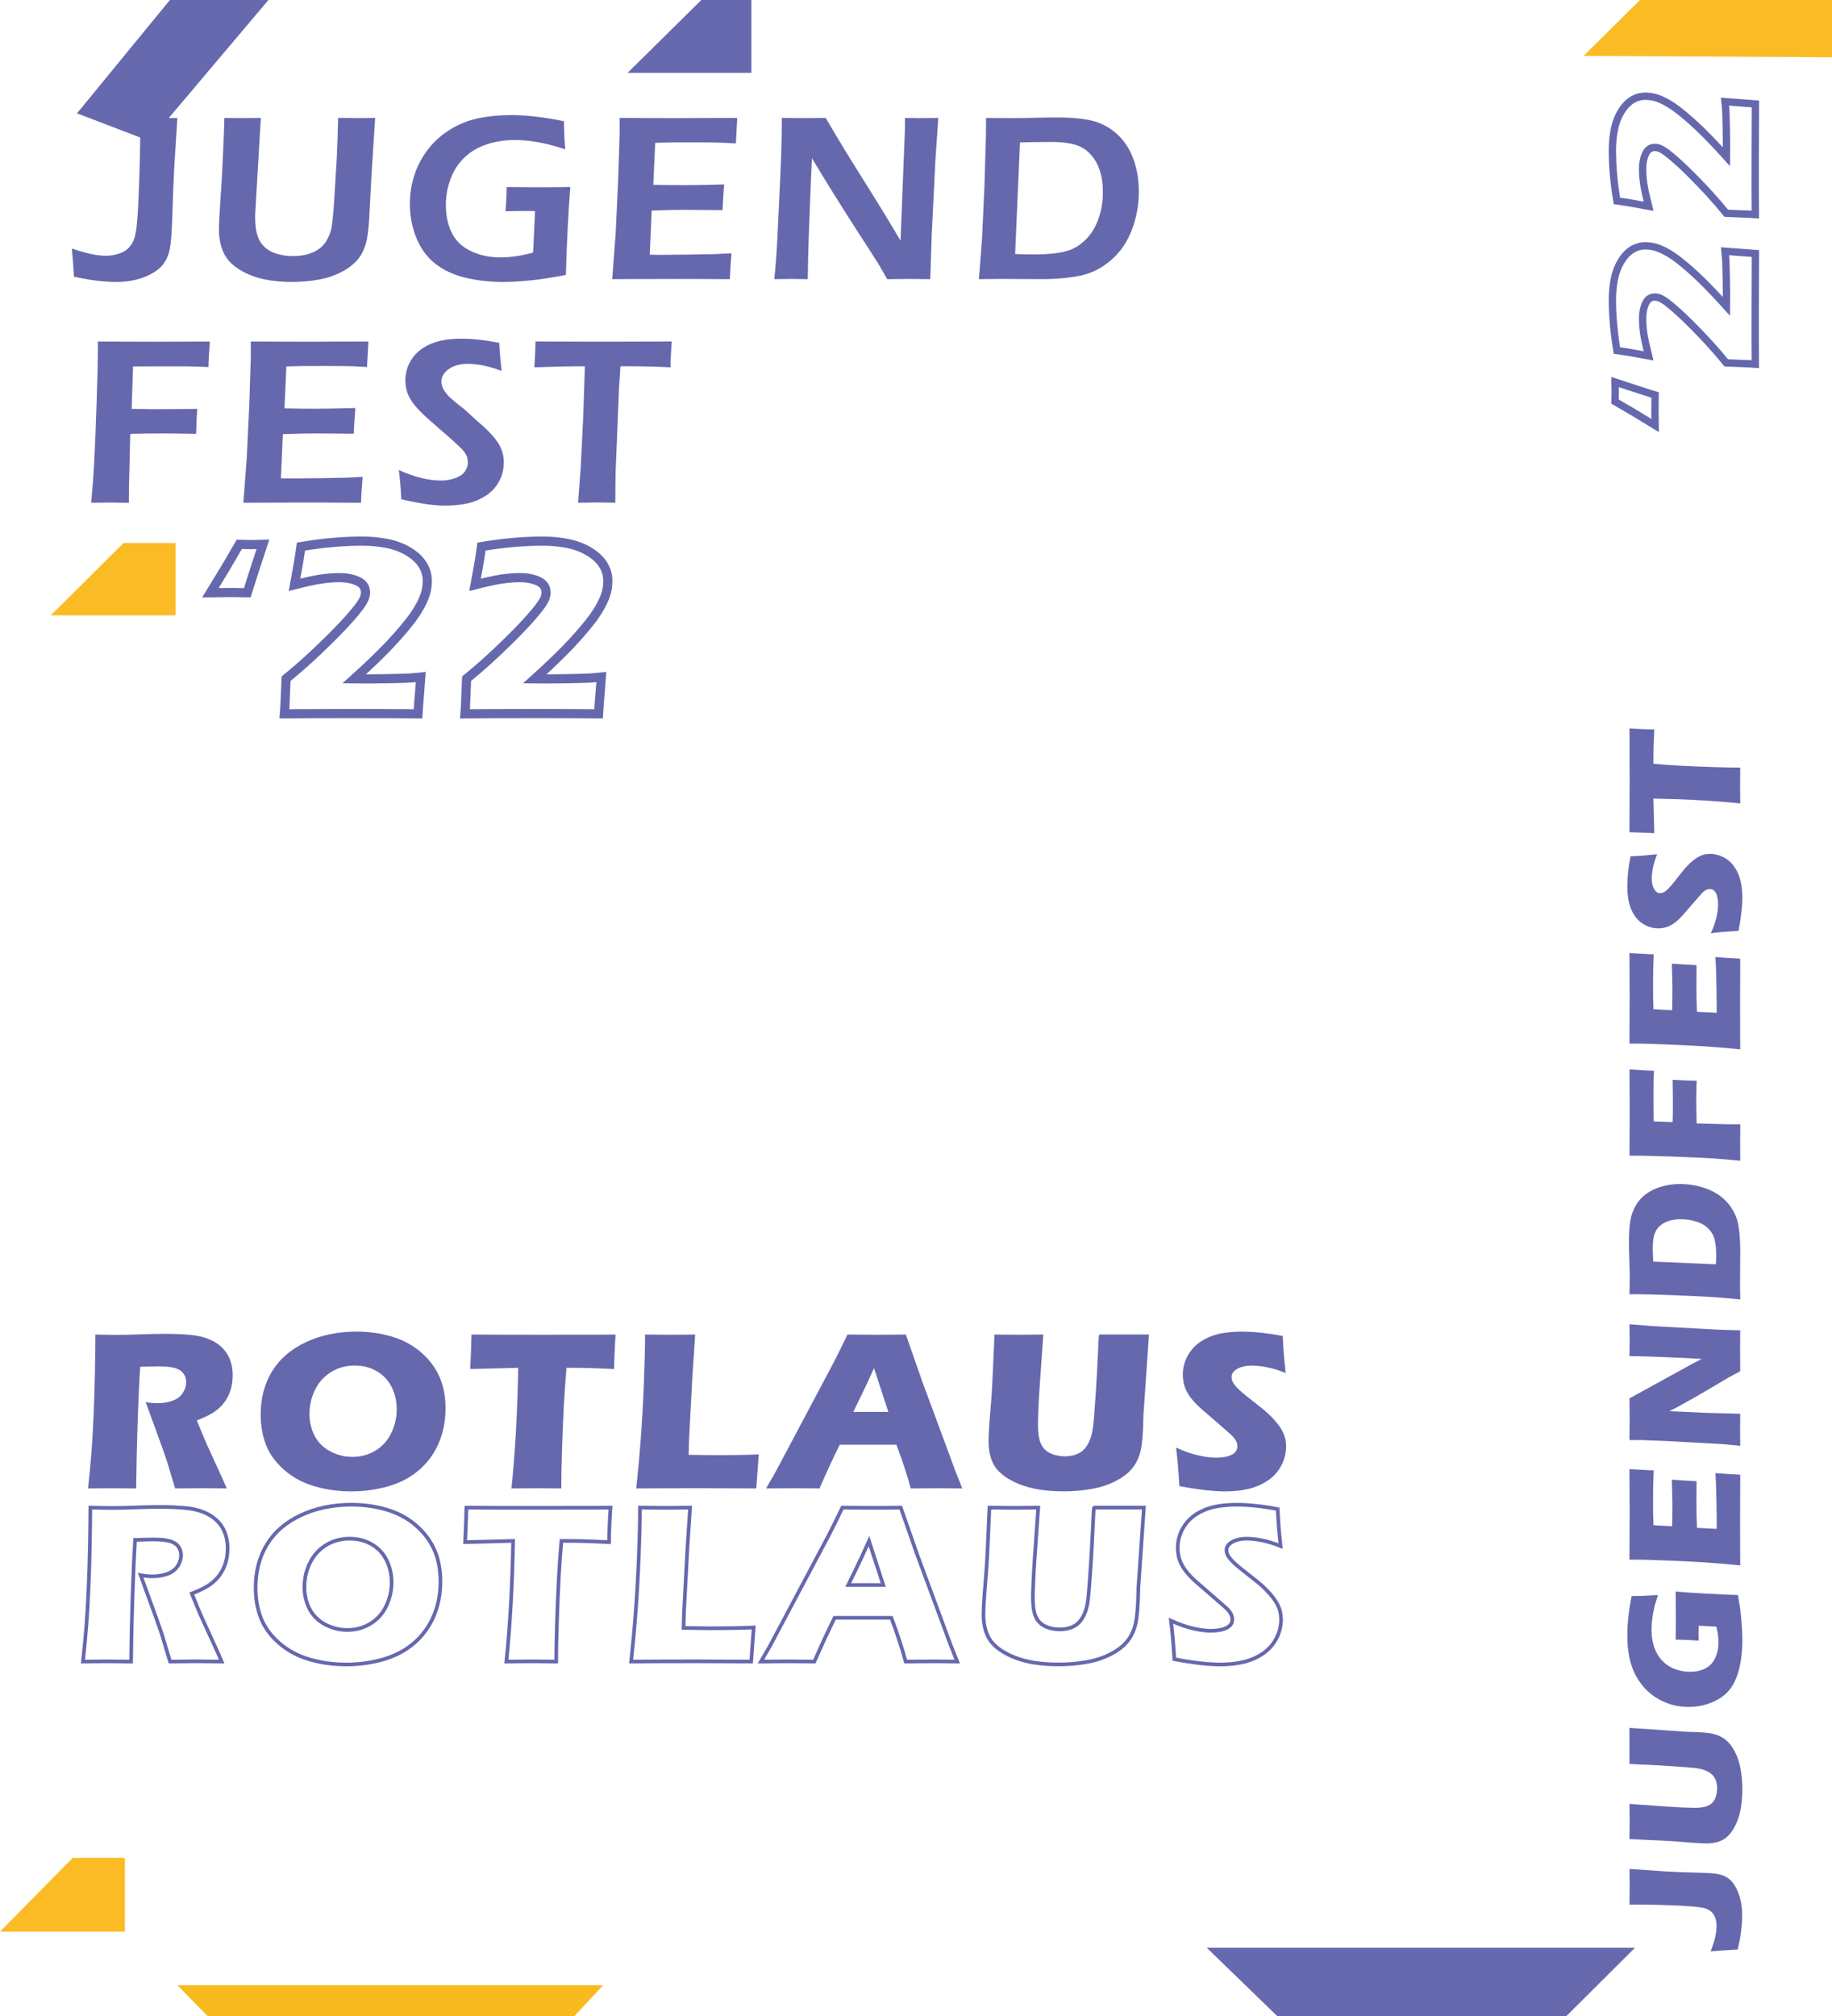 <?xml version="1.0" encoding="utf-8"?>
<!-- Generator: Adobe Illustrator 26.0.1, SVG Export Plug-In . SVG Version: 6.00 Build 0)  -->
<svg version="1.1" id="Layer_1" xmlns="http://www.w3.org/2000/svg" xmlns:xlink="http://www.w3.org/1999/xlink" x="0px" y="0px"
	 viewBox="0 0 1000 1100" style="enable-background:new 0 0 1000 1100;" xml:space="preserve">
<style type="text/css">
	.st0{fill:#6769AE;}
	.st1{fill:#FBBB24;}
	.st2{fill:#FABB24;}
	.st3{fill:#F9BA20;}
	.st4{fill:#6668AE;}
	.st5{fill:none;stroke:#6668AE;stroke-width:2;stroke-miterlimit:10;}
	.st6{fill:none;stroke:#6668AE;stroke-width:4;stroke-miterlimit:10;}
	.st7{fill:none;stroke:#6668AE;stroke-width:5;stroke-miterlimit:10;}
</style>
<polyline class="st0" points="42.03,61.84 81.52,76.94 146.53,0 92.74,0 "/>
<polygon class="st0" points="342.55,39.77 382.81,0 410.16,0 410.16,39.77 "/>
<polygon class="st1" points="864.42,30.48 895.19,0 1000,0 1000,31.26 "/>
<polygon class="st2" points="27.71,335.77 67.45,296.29 95.84,296.29 95.84,335.77 "/>
<polygon class="st1" points="0,1053.97 68.16,1053.97 68.16,1013.71 39.71,1013.71 "/>
<polygon class="st3" points="96.81,1083.19 329.26,1083.19 313.58,1100 113.26,1100 "/>
<polygon class="st0" points="658.68,1062.74 892.48,1062.74 855.06,1100 697.13,1100 "/>
<g>
	<path class="st4" d="M40.36,150.96c-0.26-4.92-0.64-10.03-1.16-15.34c4.68,1.52,8.37,2.56,11.05,3.11
		c2.69,0.55,5.27,0.82,7.77,0.82c2.02,0,3.97-0.28,5.87-0.84c1.68-0.47,3.16-1.1,4.45-1.87c0.94-0.64,1.74-1.35,2.38-2.13
		c0.94-1.12,1.72-2.41,2.32-3.87c0.6-1.55,1.07-3.66,1.42-6.33c0.47-3.53,0.87-9.37,1.21-17.54c0.25-6.41,0.49-13.59,0.7-21.54
		c0.17-6.67,0.25-13.7,0.25-21.09c5.12,0.09,8.41,0.13,9.87,0.13c1.72,0,5.16-0.04,10.33-0.13L95.08,92
		c-0.34,6.67-0.71,15.8-1.09,27.41c-0.26,7.96-0.69,13.4-1.29,16.32c-0.43,2.24-1.1,4.21-2,5.93c-0.82,1.55-1.83,2.92-3.03,4.13
		c-1.42,1.38-3.14,2.6-5.16,3.68c-2.62,1.42-5.42,2.47-8.38,3.16c-3.31,0.82-6.9,1.23-10.76,1.23
		C56.79,153.86,49.12,152.89,40.36,150.96z"/>
	<path class="st4" d="M122.49,64.33c4.98,0.09,8.34,0.13,10.1,0.13c2.19,0,5.45-0.04,9.78-0.13l-3.04,52.01
		c-0.04,0.6-0.06,1.25-0.06,1.93c0,5.8,0.83,10.16,2.48,13.08c1.65,2.92,4.08,5.05,7.29,6.38c3.2,1.33,6.87,2,10.99,2
		c2.62,0,5.11-0.3,7.48-0.9c1.93-0.52,3.7-1.22,5.29-2.13c1.29-0.77,2.43-1.68,3.42-2.71c1.16-1.25,2.13-2.69,2.9-4.32
		c0.82-1.59,1.42-3.39,1.81-5.41c0.56-3.05,1.08-8.36,1.55-15.92l1.37-22.43c0.3-6.53,0.54-13.73,0.72-21.59
		c4.85,0.09,8.45,0.13,10.81,0.13l9.4-0.13l-2,31.07l-1.29,24.69c-0.39,5.76-0.99,10.05-1.8,12.89c-0.69,2.36-1.65,4.56-2.9,6.57
		c-1.2,1.8-2.64,3.42-4.32,4.83c-2.15,1.85-4.66,3.44-7.54,4.77c-3.22,1.5-6.64,2.6-10.25,3.29c-4.98,0.94-10.12,1.42-15.41,1.42
		c-5.41,0-10.48-0.49-15.21-1.48c-4.04-0.86-7.75-2.19-11.12-4c-3.37-1.8-6.05-3.82-8.03-6.06c-1.59-1.8-2.86-4.06-3.8-6.77
		c-1.07-3.01-1.61-6.36-1.61-10.05c0-1.29,0.04-2.95,0.13-5c0.09-2.04,0.24-4.67,0.46-7.9l0.59-9.09c0.22-2.84,0.46-7,0.72-12.5
		l0.65-13.99C122.21,73.21,122.36,68.97,122.49,64.33z"/>
	<path class="st4" d="M276.56,102.04c5.93,0.09,11.6,0.13,17.02,0.13c7.09,0,13-0.04,17.72-0.13c-1.13,14.4-1.93,30.38-2.41,47.95
		c-7.13,1.42-13.57,2.42-19.33,3s-10.65,0.87-14.69,0.87c-7.56,0-14.57-0.8-21.04-2.38c-6.47-1.59-11.93-4.17-16.4-7.73
		c-4.47-3.57-7.87-8.26-10.21-14.08c-2.34-5.82-3.51-11.98-3.51-18.47c0-5.54,0.87-10.89,2.61-16.05s4.32-9.88,7.73-14.18
		c3.42-4.3,7.54-7.87,12.38-10.73c4.83-2.86,9.97-4.81,15.4-5.87c5.44-1.05,11.18-1.58,17.24-1.58c8.34,0,17.92,1.12,28.75,3.35
		c0.04,4.88,0.28,9.99,0.71,15.34c-10.14-3.39-19.31-5.09-27.52-5.09c-5.29,0-10.28,0.75-14.99,2.26c-4.71,1.5-8.77,3.83-12.18,6.99
		s-6.02,7.07-7.8,11.73c-1.78,4.66-2.67,9.49-2.67,14.47c0,5.54,1.02,10.5,3.06,14.86c2.04,4.36,5.47,7.75,10.28,10.15
		c4.81,2.41,10.33,3.61,16.56,3.61c2.28,0,4.96-0.2,8.06-0.61c3.09-0.41,6.32-1.11,9.67-2.09l1.06-22.62l-5.1-0.06
		c-2.88,0-6.54,0.06-10.98,0.19C276.36,109.49,276.56,105.09,276.56,102.04z"/>
	<path class="st4" d="M334.17,152.31l1.87-24.69l1.35-28.55l0.84-25.97v-8.77c10.61,0.09,21.68,0.13,33.2,0.13l12.38-0.06
		l18.63-0.06l-0.77,13.92l-6.12-0.32c-1.68-0.09-4-0.15-6.96-0.19c-2.96-0.04-5.99-0.06-9.09-0.06c-6.7,0-11.03,0.01-12.99,0.03
		c-1.96,0.02-4.91,0.1-8.86,0.23l-1.05,22.88c5.89,0.13,11.82,0.19,17.8,0.19c4.13,0,11.09-0.13,20.89-0.39
		c-0.34,3.91-0.64,8.59-0.9,14.05c-11.47-0.13-18.04-0.19-19.72-0.19c-5.07,0-11.38,0.13-18.95,0.39l-1.05,24.11l7.09,0.06
		c2.06,0,6.79-0.04,14.18-0.13l13.99-0.26l9.35-0.45c-0.43,4.98-0.73,9.69-0.9,14.12c-11.17-0.09-21.25-0.13-30.23-0.13l-21.21,0.06
		L334.17,152.31z"/>
	<path class="st4" d="M422.65,152.31c0.81-7.69,1.43-16.33,1.86-25.91l1.48-31.58c0.51-11.43,0.77-21.59,0.77-30.49
		c4.98,0.09,9.21,0.13,12.69,0.13c2.58,0,6.33-0.04,11.27-0.13c4.86,8.47,11.57,19.51,20.13,33.13
		c8.56,13.62,15.46,24.9,20.71,33.84l2.36-59.81c0.04-1.42,0.06-3.8,0.06-7.15c4.04,0.09,7.1,0.13,9.16,0.13
		c0.82,0,3.83-0.04,9.03-0.13l-1.61,23.65l-1.99,40.48l-0.77,23.85c-4.47-0.09-8.27-0.13-11.41-0.13c-2.49,0-6.53,0.04-12.12,0.13
		c-2.15-3.82-3.78-6.66-4.9-8.51c-1.76-2.84-5.52-8.68-11.28-17.53c-3.78-5.84-8.51-13.32-14.19-22.43
		c-4.17-6.7-7.74-12.55-10.7-17.53c-0.34,6.96-0.87,19.87-1.6,38.74c-0.3,7.69-0.53,16.78-0.7,27.26c-4.04-0.09-6.97-0.13-8.78-0.13
		C430.71,152.18,427.55,152.23,422.65,152.31z"/>
	<path class="st4" d="M534.34,152.31l1.73-22.43l1.28-28.04l0.83-27.91c0.04-1.2,0.06-4.4,0.06-9.6c4.77,0.09,9.26,0.13,13.47,0.13
		c3.14,0,7.27-0.06,12.41-0.19c5.14-0.13,9.57-0.19,13.31-0.19c5.07,0,9.77,0.3,14.08,0.9c4.32,0.6,8.09,1.73,11.31,3.38
		c3.22,1.65,6.02,3.73,8.38,6.22c2.36,2.49,4.3,5.25,5.8,8.28s2.65,6.4,3.45,10.12c0.79,3.72,1.19,7.51,1.19,11.38
		c0,7.39-1.28,14.43-3.83,21.11c-2.56,6.68-6.37,12.2-11.44,16.56c-5.07,4.36-10.69,7.17-16.85,8.41
		c-6.17,1.25-13.16,1.87-20.98,1.87l-21.91-0.13C545.27,152.18,541.17,152.23,534.34,152.31z M554.11,138.58
		c3.52,0.17,7,0.26,10.44,0.26c3.91,0,7.53-0.19,10.86-0.58c3.33-0.39,6.2-1,8.61-1.84s4.82-2.31,7.25-4.42
		c2.43-2.1,4.42-4.54,5.96-7.32s2.73-5.85,3.55-9.25c0.82-3.39,1.23-6.85,1.23-10.38c0-6.45-1.1-11.74-3.29-15.89
		c-2.19-4.15-5.08-7.13-8.67-8.96c-3.59-1.83-9.12-2.74-16.6-2.74c-4.86,0-10.42,0.09-16.69,0.26L554.11,138.58z"/>
	<path class="st4" d="M49.77,274.31c0.78-8.42,1.3-15.19,1.56-20.3c0.48-8.55,0.97-20.8,1.49-36.74
		c0.39-11.77,0.58-20.09,0.58-24.94v-5.99c12.33,0.09,23.11,0.13,32.34,0.13l18.04-0.06l10.76-0.06c-0.47,6.4-0.73,11.04-0.77,13.92
		l-9.22-0.32l-3.74-0.06h-5.03h-9.8l-13.34,0.06l-0.78,23.14l10.96,0.19c8.34,0,13.69-0.02,16.05-0.06l8.77-0.13
		c-0.3,4.98-0.49,9.54-0.58,13.66c-7.47-0.17-13.42-0.26-17.85-0.26c-5.58,0-11.62,0.09-18.1,0.26l-0.7,28.49l-0.06,5.8v3.29
		l-9.87-0.13C59.96,274.18,56.39,274.23,49.77,274.31z"/>
	<path class="st4" d="M132.84,274.31l1.87-24.69l1.35-28.55l0.84-25.97v-8.77c10.61,0.09,21.68,0.13,33.2,0.13l12.38-0.06
		l18.63-0.06l-0.77,13.92l-6.12-0.32c-1.68-0.09-4-0.15-6.96-0.19c-2.96-0.04-5.99-0.06-9.09-0.06c-6.7,0-11.03,0.01-12.99,0.03
		c-1.96,0.02-4.91,0.1-8.86,0.23l-1.05,22.88c5.89,0.13,11.82,0.19,17.8,0.19c4.13,0,11.09-0.13,20.89-0.39
		c-0.34,3.91-0.64,8.59-0.9,14.05c-11.47-0.13-18.04-0.19-19.72-0.19c-5.07,0-11.38,0.13-18.95,0.39l-1.05,24.11l7.09,0.06
		c2.06,0,6.79-0.04,14.18-0.13l13.99-0.26l9.35-0.45c-0.43,4.98-0.73,9.69-0.9,14.12c-11.17-0.09-21.25-0.13-30.23-0.13l-21.21,0.06
		L132.84,274.31z"/>
	<path class="st4" d="M219.06,272.44c-0.34-6.53-0.8-11.86-1.35-15.98c8.42,3.82,16.07,5.74,22.95,5.74c2.75,0,5.32-0.42,7.7-1.26
		s4.15-2.02,5.29-3.54c1.14-1.52,1.71-3.23,1.71-5.12c0-1.46-0.27-2.77-0.82-3.93c-0.82-1.59-2.19-3.24-4.11-4.96
		c-2.46-2.36-6.84-6.25-13.15-11.67c-3.01-2.62-5.08-4.49-6.22-5.61c-2.58-2.45-4.56-4.65-5.93-6.61c-1.38-1.95-2.36-3.9-2.96-5.83
		c-0.6-1.93-0.9-4-0.9-6.19c0-4.04,1.13-7.83,3.38-11.38s5.63-6.32,10.12-8.31c4.49-2,10.15-3,16.98-3c6.14,0,13.06,0.75,20.75,2.26
		c0.21,4.47,0.64,9.58,1.29,15.34c-6.69-2.58-12.87-3.87-18.53-3.87c-4.2,0-7.64,0.96-10.32,2.87c-2.68,1.91-4.02,4.14-4.02,6.67
		c0,0.69,0.09,1.41,0.28,2.16c0.19,0.75,0.47,1.48,0.84,2.19c0.37,0.71,1.04,1.63,2,2.77c0.96,1.14,2.36,2.47,4.21,4
		c1.85,1.53,3.42,2.76,4.73,3.71l7.95,7.22c2.02,1.68,3.82,3.31,5.4,4.9c1.59,1.59,2.95,3.12,4.08,4.58
		c1.14,1.46,2.03,2.86,2.67,4.19c0.64,1.33,1.13,2.7,1.45,4.09c0.32,1.4,0.48,2.87,0.48,4.42c0,3.61-0.84,7.02-2.51,10.22
		c-1.68,3.2-4.08,5.83-7.22,7.9c-3.14,2.06-6.57,3.49-10.31,4.29s-7.69,1.19-11.86,1.19c-2.75,0-5.95-0.24-9.6-0.71
		C229.85,274.68,225.04,273.78,219.06,272.44z"/>
	<path class="st4" d="M315.54,274.31l1.41-18.82l1.41-28.04l0.9-27.59h-4.5l-4.18,0.06l-3.99,0.06l-14.87,0.45
		c0.34-6.19,0.54-10.89,0.58-14.12c12.37,0.09,25.32,0.13,38.85,0.13l23.13-0.06l12.37-0.07c-0.43,6.12-0.64,10.82-0.64,14.12
		c-7.78-0.39-15.23-0.58-22.37-0.58h-4.96l-0.77,11.77l-1.85,45.3l-0.13,7.59c-0.04,3.13-0.06,6.39-0.06,9.78l-9.81-0.13
		C324.98,274.18,321.48,274.23,315.54,274.31z"/>
</g>
<g>
	<path class="st4" d="M48.06,812.15c0.78-7.22,1.4-13.72,1.85-19.5c0.45-5.78,0.84-12.49,1.17-20.12
		c0.33-7.63,0.58-15.68,0.74-24.15c0.16-8.47,0.25-15.21,0.25-20.21c5.13,0.12,9.27,0.18,12.43,0.18c3.28,0,7.28-0.09,12-0.28
		c4.72-0.18,9.31-0.28,13.78-0.28c5.25,0,9.92,0.21,14.03,0.62c3.08,0.29,5.87,0.88,8.4,1.78c2.52,0.9,4.64,2,6.37,3.29
		c1.72,1.29,3.16,2.74,4.31,4.34s2.04,3.48,2.68,5.63c0.64,2.15,0.95,4.46,0.95,6.92c0,2.75-0.35,5.32-1.05,7.72
		c-0.7,2.4-1.79,4.66-3.29,6.77c-1.5,2.11-3.38,3.94-5.66,5.48c-2.28,1.54-5.47,3.11-9.57,4.71l3.2,7.81
		c0.9,2.17,1.87,4.39,2.89,6.64l8.24,18.03c0.37,0.78,1.02,2.32,1.97,4.61c-6.76-0.08-11.31-0.12-13.65-0.12
		c-2.95,0-7.79,0.04-14.51,0.12c-0.66-2.13-1.85-6.09-3.57-11.87c-0.7-2.42-1.29-4.29-1.79-5.6c-0.99-2.91-2.44-6.99-4.37-12.24
		l-6.34-17.41c2.21,0.41,4.39,0.62,6.52,0.62c2.99,0,5.71-0.45,8.15-1.35c2.44-0.9,4.29-2.3,5.54-4.18
		c1.25-1.89,1.88-3.88,1.88-5.97c0-1.76-0.47-3.31-1.42-4.65c-0.94-1.33-2.43-2.33-4.46-2.98c-2.03-0.66-5.16-0.98-9.38-0.98
		c-1.44,0-2.92,0.03-4.46,0.09c-1.54,0.06-3.33,0.11-5.38,0.15c-0.53,8.41-0.99,18.66-1.4,30.76c-0.4,12.1-0.67,23.97-0.79,35.62
		c-6.86-0.08-11.31-0.12-13.37-0.12C58.55,812.03,54.26,812.07,48.06,812.15z"/>
	<path class="st4" d="M194.72,726.57c6.56,0,12.88,0.88,18.95,2.65c6.07,1.76,11.38,4.58,15.93,8.46
		c4.55,3.88,7.96,8.34,10.21,13.38c2.26,5.04,3.38,10.85,3.38,17.41c0,6.89-1.24,13.22-3.72,18.98
		c-2.48,5.76-6.06,10.65-10.74,14.67c-4.68,4.02-10.25,6.96-16.73,8.83c-6.48,1.87-13.23,2.8-20.24,2.8
		c-6.93,0-13.58-0.91-19.93-2.74c-6.36-1.82-11.88-4.78-16.58-8.86c-4.7-4.08-8.03-8.62-10-13.63c-1.97-5-2.95-10.56-2.95-16.67
		c0-8.98,2.08-16.87,6.24-23.66c4.16-6.79,10.34-12.09,18.52-15.9S184.47,726.57,194.72,726.57z M193.62,745.09
		c-4.72,0-8.98,1.16-12.8,3.48s-6.75,5.54-8.8,9.66c-2.05,4.12-3.08,8.54-3.08,13.26c0,4.35,0.93,8.33,2.8,11.94
		c1.87,3.61,4.71,6.43,8.52,8.46c3.81,2.03,7.85,3.04,12.12,3.04c4.55,0,8.73-1.14,12.52-3.41c3.79-2.28,6.69-5.48,8.67-9.6
		c1.99-4.12,2.98-8.44,2.98-12.95c0-4.39-0.92-8.44-2.77-12.15s-4.55-6.59-8.12-8.64C202.11,746.11,198.09,745.09,193.62,745.09z"/>
	<path class="st4" d="M279.19,812.15c2.04-19.93,3.26-41.88,3.67-65.83L256.67,747l0.31-6.83c0.16-3.65,0.29-7.65,0.37-12
		c11.64,0.08,25.22,0.12,40.72,0.12l15.19-0.06h14.76l8-0.06l-0.37,6.03c-0.16,3.23-0.28,5.9-0.34,8.02
		c-0.06,2.11-0.09,3.71-0.09,4.78c-8.77-0.45-16-0.68-21.7-0.68h-4.3c-0.62,7.25-1.09,13.94-1.42,20.08
		c-0.45,8.8-0.81,17.35-1.05,25.64c-0.25,8.29-0.37,14.99-0.37,20.11c-6.72-0.08-11.07-0.12-13.03-0.12
		C291.56,812.03,286.85,812.07,279.19,812.15z"/>
	<path class="st4" d="M347.28,812.15c1.03-9.68,1.77-17.57,2.22-23.69c0.87-11.16,1.51-22.24,1.95-33.25
		c0.43-11.01,0.65-20.03,0.65-27.04c5.57,0.08,10.51,0.12,14.82,0.12c2.91,0,7.09-0.04,12.54-0.12l-1.48,22.27l-1.85,34.82
		l-0.25,8.55c7.06,0.12,11.65,0.18,13.79,0.18c10.79,0,18.96-0.14,24.5-0.43l-1.35,18.58c-10.79-0.08-21.06-0.12-30.82-0.12
		C368.77,812.03,357.21,812.07,347.28,812.15z"/>
	<path class="st4" d="M418.15,812.15l5.11-8.86l31.82-59.92l3.39-6.71c0.98-1.97,2.36-4.8,4.12-8.49
		c7.22,0.08,12.49,0.12,15.81,0.12c5.78,0,11.13-0.04,16.06-0.12l8.98,25.66l18.26,49.34l3.57,8.98c-7.1-0.08-11.41-0.12-12.93-0.12
		c-3.45,0-8.52,0.04-15.21,0.12c-1.8-6.77-4.4-14.72-7.8-23.87h-30.97c-3.57,7.22-7.25,15.18-11.06,23.87
		c-7.64-0.08-12.32-0.12-14.04-0.12C430.11,812.03,425.08,812.07,418.15,812.15z M465.78,770.37h19.11
		c-4.75-14.45-7.35-22.42-7.8-23.89c-2.71,6.02-5,10.95-6.88,14.8L465.78,770.37z"/>
	<path class="st4" d="M542.86,728.17c6.39,0.08,10.9,0.12,13.53,0.12c3.28,0,7.65-0.04,13.1-0.12l-1.83,26.15
		c-0.37,4.92-0.64,9.54-0.82,13.84s-0.27,7.28-0.27,8.92c0,3.12,0.22,5.72,0.68,7.81c0.45,2.09,1.27,3.87,2.46,5.32
		c1.19,1.46,2.84,2.55,4.95,3.29s4.31,1.11,6.61,1.11c1.97,0,3.81-0.27,5.53-0.81c1.35-0.44,2.56-1.05,3.63-1.83
		c0.94-0.73,1.76-1.59,2.46-2.56c0.86-1.17,1.62-2.64,2.27-4.4c0.66-1.66,1.15-3.81,1.48-6.45c0.37-2.69,0.86-8.79,1.48-18.32
		c0.53-8.11,0.94-15.53,1.23-22.27c0.25-6.54,0.47-9.82,0.68-9.82c6.19,0,11.07,0,14.64,0h12.49l-2.99,43.68
		c-0.04,0.82-0.06,1.5-0.06,2.03c-0.17,8.53-0.69,14.55-1.57,18.06c-0.88,3.51-2.35,6.55-4.4,9.14c-2.05,2.58-5.05,4.91-8.99,6.98
		c-3.94,2.07-8.41,3.54-13.42,4.4c-5.01,0.86-10.07,1.29-15.2,1.29c-4.6,0-9.03-0.33-13.29-0.98c-3.94-0.66-7.49-1.61-10.65-2.86
		c-3.16-1.25-5.91-2.72-8.25-4.4c-2.13-1.56-3.78-3.15-4.92-4.77s-2.05-3.56-2.71-5.81c-0.74-2.54-1.11-5.27-1.11-8.18
		c0-0.98,0.04-2.47,0.12-4.46s0.27-4.85,0.56-8.58l0.8-9.84c0.21-2.58,0.43-6.38,0.68-11.38L542.86,728.17z"/>
	<path class="st4" d="M643.79,810.86c-0.53-8.74-1.15-15.73-1.85-20.98c4.6,2.05,8.7,3.48,12.3,4.28c3.6,0.8,6.75,1.2,9.46,1.2
		c3.57,0,6.42-0.52,8.54-1.57c2.12-1.04,3.17-2.59,3.17-4.64c0-0.7-0.1-1.36-0.31-2c-0.21-0.63-0.6-1.35-1.17-2.15
		c-0.58-0.8-1.4-1.67-2.47-2.62l-11.59-10.09c-2.71-2.3-4.6-3.96-5.67-4.98c-2.18-2.09-3.87-4.04-5.09-5.84
		c-1.21-1.8-2.1-3.64-2.65-5.51c-0.55-1.87-0.83-3.85-0.83-5.94c0-2.5,0.44-4.95,1.32-7.35c0.88-2.4,2.21-4.65,3.97-6.74
		c1.76-2.09,4.1-3.9,7.01-5.41c2.91-1.52,6.03-2.55,9.35-3.11c3.32-0.55,6.75-0.83,10.27-0.83c6.93,0,14.48,0.8,22.64,2.4
		c0.12,2.83,0.27,5.42,0.43,7.78c0.16,2.36,0.55,6.49,1.17,12.4c-3.77-1.52-7.22-2.57-10.34-3.17c-3.12-0.59-5.8-0.89-8.06-0.89
		c-3.2,0-5.86,0.59-7.97,1.78c-2.11,1.19-3.17,2.67-3.17,4.43c0,0.82,0.16,1.62,0.49,2.4c0.33,0.78,0.94,1.69,1.85,2.74
		c0.9,1.04,2.09,2.19,3.57,3.45s3.79,3.11,6.95,5.57l4.43,3.51c1.31,1.07,2.73,2.36,4.25,3.88c1.52,1.52,2.83,3.01,3.94,4.49
		s1.96,2.83,2.55,4.06c0.59,1.23,1.04,2.47,1.32,3.72c0.29,1.25,0.43,2.59,0.43,4.03c0,3.69-0.88,7.21-2.65,10.55
		c-1.76,3.34-4.27,6.09-7.51,8.24c-3.24,2.15-6.8,3.66-10.67,4.52c-3.88,0.86-7.97,1.29-12.27,1.29
		C662.31,813.75,653.92,812.78,643.79,810.86z"/>
</g>
<g>
	<path class="st5" d="M45.29,906.6c0.78-7.22,1.4-13.72,1.85-19.5c0.45-5.78,0.84-12.49,1.17-20.12c0.33-7.63,0.58-15.68,0.74-24.15
		c0.16-8.47,0.25-15.21,0.25-20.21c5.13,0.12,9.27,0.18,12.43,0.18c3.28,0,7.28-0.09,12-0.28c4.72-0.18,9.31-0.28,13.78-0.28
		c5.25,0,9.92,0.21,14.03,0.62c3.08,0.29,5.87,0.88,8.4,1.78c2.52,0.9,4.64,2,6.37,3.29c1.72,1.29,3.16,2.74,4.31,4.34
		s2.04,3.48,2.68,5.63c0.64,2.15,0.95,4.46,0.95,6.92c0,2.75-0.35,5.32-1.05,7.72c-0.7,2.4-1.79,4.66-3.29,6.77
		c-1.5,2.11-3.38,3.94-5.66,5.48c-2.28,1.54-5.47,3.11-9.57,4.71l3.2,7.81c0.9,2.17,1.87,4.39,2.89,6.64l8.24,18.03
		c0.37,0.78,1.02,2.32,1.97,4.61c-6.76-0.08-11.31-0.12-13.65-0.12c-2.95,0-7.79,0.04-14.51,0.12c-0.66-2.13-1.85-6.09-3.57-11.87
		c-0.7-2.42-1.29-4.29-1.79-5.6c-0.99-2.91-2.44-6.99-4.37-12.24l-6.34-17.41c2.21,0.41,4.39,0.62,6.52,0.62
		c2.99,0,5.71-0.45,8.15-1.35c2.44-0.9,4.29-2.3,5.54-4.18c1.25-1.89,1.88-3.88,1.88-5.97c0-1.76-0.47-3.31-1.42-4.65
		c-0.94-1.33-2.43-2.33-4.46-2.98c-2.03-0.66-5.16-0.98-9.38-0.98c-1.44,0-2.92,0.03-4.46,0.09c-1.54,0.06-3.33,0.11-5.38,0.15
		c-0.53,8.41-0.99,18.66-1.4,30.76c-0.4,12.1-0.67,23.97-0.79,35.62c-6.86-0.08-11.31-0.12-13.37-0.12
		C55.78,906.48,51.49,906.52,45.29,906.6z"/>
	<path class="st5" d="M191.95,821.02c6.56,0,12.88,0.88,18.95,2.65c6.07,1.76,11.38,4.58,15.93,8.46
		c4.55,3.88,7.96,8.34,10.21,13.38c2.26,5.04,3.38,10.85,3.38,17.41c0,6.89-1.24,13.22-3.72,18.98
		c-2.48,5.76-6.06,10.65-10.74,14.67c-4.68,4.02-10.25,6.96-16.73,8.83c-6.48,1.87-13.23,2.8-20.24,2.8
		c-6.93,0-13.58-0.91-19.93-2.74c-6.36-1.82-11.88-4.78-16.58-8.86c-4.7-4.08-8.03-8.62-10-13.63c-1.97-5-2.95-10.56-2.95-16.67
		c0-8.98,2.08-16.87,6.24-23.66c4.16-6.79,10.34-12.09,18.52-15.9S181.7,821.02,191.95,821.02z M190.84,839.54
		c-4.72,0-8.98,1.16-12.8,3.48s-6.75,5.54-8.8,9.66c-2.05,4.12-3.08,8.54-3.08,13.26c0,4.35,0.93,8.33,2.8,11.94
		c1.87,3.61,4.71,6.43,8.52,8.46c3.81,2.03,7.85,3.04,12.12,3.04c4.55,0,8.73-1.14,12.52-3.41c3.79-2.28,6.69-5.48,8.67-9.6
		c1.99-4.12,2.98-8.44,2.98-12.95c0-4.39-0.92-8.44-2.77-12.15s-4.55-6.59-8.12-8.64C199.33,840.56,195.31,839.54,190.84,839.54z"/>
	<path class="st5" d="M276.41,906.6c2.04-19.93,3.26-41.88,3.67-65.83l-26.19,0.68l0.31-6.83c0.16-3.65,0.29-7.65,0.37-12
		c11.64,0.08,25.22,0.12,40.72,0.12l15.19-0.06h14.76l8-0.06l-0.37,6.03c-0.16,3.23-0.28,5.9-0.34,8.02
		c-0.06,2.11-0.09,3.71-0.09,4.78c-8.77-0.45-16-0.68-21.7-0.68h-4.3c-0.62,7.25-1.09,13.94-1.42,20.08
		c-0.45,8.8-0.81,17.35-1.05,25.64c-0.25,8.29-0.37,14.99-0.37,20.11c-6.72-0.08-11.07-0.12-13.03-0.12
		C288.79,906.48,284.08,906.52,276.41,906.6z"/>
	<path class="st5" d="M344.51,906.6c1.03-9.68,1.77-17.57,2.22-23.69c0.87-11.16,1.51-22.24,1.95-33.25
		c0.43-11.01,0.65-20.03,0.65-27.04c5.57,0.08,10.51,0.12,14.82,0.12c2.91,0,7.09-0.04,12.54-0.12l-1.48,22.27l-1.85,34.82
		l-0.25,8.55c7.06,0.12,11.65,0.18,13.79,0.18c10.79,0,18.96-0.14,24.5-0.43l-1.35,18.58c-10.79-0.08-21.06-0.12-30.82-0.12
		C366,906.48,354.43,906.52,344.51,906.6z"/>
	<path class="st5" d="M415.37,906.6l5.11-8.86l31.82-59.92l3.39-6.71c0.98-1.97,2.36-4.8,4.12-8.49c7.22,0.08,12.49,0.12,15.81,0.12
		c5.78,0,11.13-0.04,16.06-0.12l8.98,25.66l18.26,49.34l3.57,8.98c-7.1-0.08-11.41-0.12-12.93-0.12c-3.45,0-8.52,0.04-15.21,0.12
		c-1.8-6.77-4.4-14.72-7.8-23.87h-30.97c-3.57,7.22-7.25,15.18-11.06,23.87c-7.64-0.08-12.32-0.12-14.04-0.12
		C427.34,906.48,422.31,906.52,415.37,906.6z M463.01,864.83h19.11c-4.75-14.45-7.35-22.42-7.8-23.89c-2.71,6.02-5,10.95-6.88,14.8
		L463.01,864.83z"/>
	<path class="st5" d="M540.09,822.62c6.39,0.08,10.9,0.12,13.53,0.12c3.28,0,7.65-0.04,13.1-0.12l-1.83,26.15
		c-0.37,4.92-0.64,9.54-0.82,13.84s-0.27,7.28-0.27,8.92c0,3.12,0.22,5.72,0.68,7.81c0.45,2.09,1.27,3.87,2.46,5.32
		c1.19,1.46,2.84,2.55,4.95,3.29s4.31,1.11,6.61,1.11c1.97,0,3.81-0.27,5.53-0.81c1.35-0.44,2.56-1.05,3.63-1.83
		c0.94-0.73,1.76-1.59,2.46-2.56c0.86-1.17,1.62-2.64,2.27-4.4c0.66-1.66,1.15-3.81,1.48-6.45c0.37-2.69,0.86-8.79,1.48-18.32
		c0.53-8.11,0.94-15.53,1.23-22.27c0.25-6.54,0.47-9.82,0.68-9.82c6.19,0,11.07,0,14.64,0h12.49l-2.99,43.68
		c-0.04,0.82-0.06,1.5-0.06,2.03c-0.17,8.53-0.69,14.55-1.57,18.06c-0.88,3.51-2.35,6.55-4.4,9.14c-2.05,2.58-5.05,4.91-8.99,6.98
		c-3.94,2.07-8.41,3.54-13.42,4.4c-5.01,0.86-10.07,1.29-15.2,1.29c-4.6,0-9.03-0.33-13.29-0.98c-3.94-0.66-7.49-1.61-10.65-2.86
		c-3.16-1.25-5.91-2.72-8.25-4.4c-2.13-1.56-3.78-3.15-4.92-4.77s-2.05-3.56-2.71-5.81c-0.74-2.54-1.11-5.27-1.11-8.18
		c0-0.98,0.04-2.47,0.12-4.46s0.27-4.85,0.56-8.58l0.8-9.84c0.21-2.58,0.43-6.38,0.68-11.38L540.09,822.62z"/>
	<path class="st5" d="M641.02,905.31c-0.53-8.74-1.15-15.73-1.85-20.98c4.6,2.05,8.7,3.48,12.3,4.28c3.6,0.8,6.75,1.2,9.46,1.2
		c3.57,0,6.42-0.52,8.54-1.57c2.12-1.04,3.17-2.59,3.17-4.64c0-0.7-0.1-1.36-0.31-2c-0.21-0.63-0.6-1.35-1.17-2.15
		c-0.58-0.8-1.4-1.67-2.47-2.62l-11.59-10.09c-2.71-2.3-4.6-3.96-5.67-4.98c-2.18-2.09-3.87-4.04-5.09-5.84
		c-1.21-1.8-2.1-3.64-2.65-5.51c-0.55-1.87-0.83-3.85-0.83-5.94c0-2.5,0.44-4.95,1.32-7.35c0.88-2.4,2.21-4.65,3.97-6.74
		c1.76-2.09,4.1-3.9,7.01-5.41c2.91-1.52,6.03-2.55,9.35-3.11c3.32-0.55,6.75-0.83,10.27-0.83c6.93,0,14.48,0.8,22.64,2.4
		c0.12,2.83,0.27,5.42,0.43,7.78c0.16,2.36,0.55,6.49,1.17,12.4c-3.77-1.52-7.22-2.57-10.34-3.17c-3.12-0.59-5.8-0.89-8.06-0.89
		c-3.2,0-5.86,0.59-7.97,1.78c-2.11,1.19-3.17,2.67-3.17,4.43c0,0.82,0.16,1.62,0.49,2.4c0.33,0.78,0.94,1.69,1.85,2.74
		c0.9,1.04,2.09,2.19,3.57,3.45s3.79,3.11,6.95,5.57l4.43,3.51c1.31,1.07,2.73,2.36,4.25,3.88c1.52,1.52,2.83,3.01,3.94,4.49
		s1.96,2.83,2.55,4.06c0.59,1.23,1.04,2.47,1.32,3.72c0.29,1.25,0.43,2.59,0.43,4.03c0,3.69-0.88,7.21-2.65,10.55
		c-1.76,3.34-4.27,6.09-7.51,8.24c-3.24,2.15-6.8,3.66-10.67,4.52c-3.88,0.86-7.97,1.29-12.27,1.29
		C659.54,908.2,651.15,907.24,641.02,905.31z"/>
</g>
<g>
	<path class="st4" d="M948.55,1063.72c-5.05,0.27-9.98,0.61-14.8,1.02c1.27-3.34,2.13-6.03,2.57-8.09s0.66-3.97,0.66-5.74
		c0-1.98-0.35-3.75-1.06-5.32c-0.56-1.18-1.29-2.11-2.17-2.79c-1.24-0.92-2.69-1.54-4.34-1.86c-2.98-0.56-8.17-0.99-15.57-1.29
		c-7.4-0.3-13.8-0.45-19.21-0.45h-5.18c0.06-4.72,0.09-7.87,0.09-9.43c0-1.95-0.03-5.28-0.09-10l19.58,1.34
		c5.79,0.33,11.95,0.57,18.48,0.71c5.02,0.12,8.46,0.37,10.32,0.75c1.68,0.35,3.1,0.86,4.25,1.51c1.09,0.59,2.07,1.33,2.92,2.21
		c1.03,1.09,1.93,2.41,2.7,3.94c1.06,2.07,1.86,4.27,2.39,6.6c0.59,2.57,0.89,5.32,0.89,8.24
		C950.99,1050.47,950.18,1056.69,948.55,1063.72z"/>
	<path class="st4" d="M889.45,1003.46c0.06-4.6,0.09-7.85,0.09-9.74c0-2.36-0.03-5.51-0.09-9.43l18.83,1.32
		c3.54,0.26,6.87,0.46,9.97,0.59c3.1,0.13,5.24,0.2,6.42,0.2c2.25,0,4.12-0.16,5.63-0.49c1.51-0.32,2.78-0.92,3.83-1.77
		c1.05-0.86,1.84-2.04,2.37-3.56c0.53-1.52,0.8-3.11,0.8-4.76c0-1.42-0.19-2.75-0.58-3.98c-0.32-0.97-0.76-1.84-1.32-2.61
		c-0.53-0.68-1.14-1.27-1.85-1.77c-0.84-0.62-1.9-1.17-3.17-1.64c-1.2-0.47-2.74-0.83-4.64-1.06c-1.93-0.27-6.33-0.62-13.19-1.06
		c-5.84-0.38-11.18-0.68-16.04-0.89c-4.71-0.18-7.07-0.34-7.07-0.49c0-4.46,0-7.97,0-10.54v-8.99l31.46,2.15
		c0.59,0.03,1.08,0.04,1.46,0.04c6.14,0.12,10.48,0.5,13,1.13s4.72,1.69,6.58,3.17c1.86,1.48,3.54,3.63,5.03,6.47
		c1.49,2.84,2.55,6.06,3.17,9.66c0.62,3.6,0.93,7.25,0.93,10.95c0,3.31-0.24,6.5-0.71,9.57c-0.47,2.84-1.16,5.39-2.06,7.67
		c-0.9,2.28-1.96,4.25-3.17,5.94c-1.12,1.54-2.27,2.72-3.43,3.55c-1.17,0.83-2.56,1.48-4.19,1.95c-1.83,0.53-3.79,0.8-5.89,0.8
		c-0.71,0-1.78-0.03-3.21-0.09s-3.49-0.19-6.18-0.4l-7.09-0.58c-1.86-0.15-4.59-0.31-8.2-0.49L889.45,1003.46z"/>
	<path class="st4" d="M914.66,894.66c0.06-4.05,0.09-7.9,0.09-11.56c0-6.26-0.03-11.17-0.09-14.71c4.05,0.38,9.78,0.77,17.19,1.17
		c7.41,0.4,13.01,0.64,16.79,0.73c0.62,3.4,1.07,6.21,1.35,8.44c0.28,2.23,0.53,4.91,0.75,8.04s0.33,5.92,0.33,8.37
		c0,4.02-0.33,7.96-0.98,11.83c-0.65,3.87-1.7,7.33-3.15,10.39c-1.45,3.06-3.41,5.61-5.89,7.64c-2.48,2.04-5.42,3.61-8.82,4.72
		c-3.4,1.11-6.91,1.66-10.54,1.66c-6,0-11.56-1.49-16.7-4.47c-5.14-2.98-9.21-7.27-12.21-12.87c-3-5.6-4.5-12.83-4.5-21.69
		c0-6.47,0.78-13.63,2.35-21.49c4.31,0,9.11-0.19,14.4-0.58c-0.71,2.13-1.25,3.85-1.62,5.16c-0.37,1.31-0.71,2.85-1.02,4.61
		c-0.31,1.76-0.54,3.43-0.69,5.01c-0.15,1.58-0.22,2.99-0.22,4.23c0,3.25,0.47,6.32,1.4,9.21c0.93,2.9,2.36,5.38,4.3,7.47
		c1.94,2.08,4.25,3.64,6.93,4.67c2.69,1.03,5.52,1.55,8.51,1.55c3.04,0,5.75-0.59,8.13-1.77c2.38-1.18,4.19-3.06,5.43-5.63
		c1.24-2.57,1.86-5.43,1.86-8.6c0-2.63-0.38-5.51-1.15-8.64l-9.61-0.5c-0.09,1.92-0.13,3.06-0.13,3.42l0.04,4.71l-5.45-0.31
		c-0.59-0.03-1.44-0.07-2.55-0.13C918.09,894.69,916.58,894.66,914.66,894.66z"/>
	<path class="st4" d="M949.92,854.13c-7.62-0.74-14-1.28-19.14-1.62c-5.14-0.34-11.97-0.68-20.49-1.02s-14.17-0.51-16.95-0.51
		l-3.9,0.04c0.06-6.97,0.09-15.4,0.09-25.29c0-9.12-0.03-17.17-0.09-24.14l1.46,0.09c0.35,0.03,1.63,0.1,3.84,0.22l4.81,0.27
		c1.03,0.06,2.08,0.09,3.13,0.09c-0.24,5.7-0.35,10.49-0.35,14.36c0,4.25,0.01,7.13,0.02,8.62c0.02,1.49,0.08,3.82,0.2,6.98
		l10.19,0.54c0.09-3.49,0.13-7.55,0.13-12.19c0-1.65-0.1-6.06-0.31-13.21c3.78,0.29,8.29,0.58,13.51,0.84
		c-0.06,5.11-0.09,9.03-0.09,11.78c0,4.07,0.1,8.63,0.31,13.68l10.77,0.53v-5.09c0-1.5-0.04-4.62-0.13-9.34l-0.22-9.17
		c-0.03-1.36-0.15-3.63-0.35-6.82c4.37,0.35,8.89,0.65,13.56,0.89c-0.06,7.21-0.09,15.11-0.09,23.7l0.04,19.49L949.92,854.13z"/>
	<path class="st4" d="M949.92,788.88l-9.3-0.89l-31.55-1.73l-12.71-0.49h-6.91c0.06-4.59,0.09-8.64,0.09-12.16
		c0-2.51-0.03-6.05-0.09-10.61l34.39-18.91l5.05-2.61c-4.96-0.33-11.92-0.67-20.88-1.02s-15.14-0.52-18.57-0.52
		c0.06-3.63,0.09-6.54,0.09-8.72c0-1-0.03-3.89-0.09-8.67l13.2,1.06l36.68,1.99l10.59,0.27c-0.06,3.84-0.09,7.43-0.09,10.77
		c0,2.78,0.03,6.62,0.09,11.53c-2.9,1.53-4.99,2.67-6.29,3.41L931,759.02c-4.14,2.45-8.1,4.71-11.88,6.77
		c-2.39,1.36-5.02,2.76-7.89,4.2l21.01,0.95l17.68,0.45c-0.06,3.66-0.09,6.45-0.09,8.36C949.84,781.39,949.87,784.42,949.92,788.88z
		"/>
	<path class="st4" d="M949.92,709c-6.73-0.65-12.12-1.1-16.17-1.34c-6.03-0.36-13.82-0.71-23.39-1.07
		c-7.33-0.27-12.57-0.4-15.73-0.4h-5.18c0.09-3.45,0.13-6.44,0.13-8.95c0-2.42-0.07-5.6-0.2-9.52c-0.13-3.93-0.2-7.62-0.2-11.07
		c0-3.96,0.24-7.43,0.71-10.41s1.45-5.77,2.92-8.35c1.48-2.58,3.41-4.75,5.8-6.49c2.39-1.74,5.19-3.07,8.4-3.99
		c3.21-0.92,6.51-1.37,9.9-1.37c3.34,0,6.55,0.35,9.64,1.06c3.09,0.71,5.87,1.7,8.35,2.97c2.48,1.27,4.62,2.75,6.4,4.45
		c1.79,1.7,3.32,3.64,4.58,5.83c0.95,1.62,1.68,3.26,2.22,4.92c0.53,1.65,0.96,3.91,1.29,6.78c0.35,3.19,0.53,6.81,0.53,10.85
		l-0.13,17.9C949.79,702.49,949.84,705.22,949.92,709z M936.59,689.85c0.15-1.62,0.22-3.32,0.22-5.09c0-3.01-0.27-5.7-0.8-8.06
		c-0.53-2.36-1.67-4.43-3.41-6.22c-1.74-1.79-3.98-3.11-6.71-3.96c-2.73-0.86-5.53-1.28-8.4-1.28c-3.51,0-6.48,0.64-8.88,1.91
		c-2.41,1.27-4.08,2.96-5.03,5.07c-0.95,2.11-1.42,4.98-1.42,8.62c0,2.13,0.09,4.64,0.27,7.53L936.59,689.85z"/>
	<path class="st4" d="M949.92,633.38c-6-0.62-10.81-1.05-14.44-1.28c-5.38-0.35-12.77-0.69-22.17-1.02
		c-9.41-0.32-15.74-0.49-18.98-0.49h-4.87c0.06-8.89,0.09-17.16,0.09-24.81c0-7.71-0.03-15.12-0.09-22.24
		c6.79,0.47,11.24,0.71,13.34,0.71l-0.13,3.85l-0.04,3.1l-0.04,3.1v8.73c0,1,0.03,3.94,0.09,8.82l10.32,0.4l0.13-6.42v-7.18
		c0-2.07-0.04-5.23-0.13-9.48c5.58,0.33,9.95,0.49,13.11,0.49c-0.15,4.75-0.22,8.27-0.22,10.57c0,3.89,0.07,8.14,0.22,12.74
		l15.95,0.46l5.94,0.05h1.95l-0.09,9.54C949.84,623.74,949.87,627.2,949.92,633.38z"/>
	<path class="st4" d="M949.92,572.56c-7.62-0.74-14-1.28-19.14-1.62c-5.14-0.34-11.97-0.68-20.49-1.02s-14.17-0.51-16.95-0.51
		l-3.9,0.04c0.06-6.97,0.09-15.4,0.09-25.29c0-9.12-0.03-17.17-0.09-24.14l1.46,0.09c0.35,0.03,1.63,0.1,3.84,0.22l4.81,0.27
		c1.03,0.06,2.08,0.09,3.13,0.09c-0.24,5.7-0.35,10.49-0.35,14.36c0,4.25,0.01,7.13,0.02,8.62c0.02,1.49,0.08,3.82,0.2,6.98
		l10.19,0.54c0.09-3.49,0.13-7.55,0.13-12.19c0-1.65-0.1-6.06-0.31-13.21c3.78,0.29,8.29,0.58,13.51,0.84
		c-0.06,5.11-0.09,9.03-0.09,11.78c0,4.07,0.1,8.63,0.31,13.68l10.77,0.53v-5.09c0-1.5-0.04-4.62-0.13-9.34l-0.22-9.17
		c-0.03-1.36-0.15-3.63-0.35-6.82c4.37,0.35,8.89,0.65,13.56,0.89c-0.06,7.21-0.09,15.11-0.09,23.7l0.04,19.49L949.92,572.56z"/>
	<path class="st4" d="M948.99,507.88c-6.29,0.38-11.33,0.83-15.11,1.33c1.48-3.31,2.5-6.27,3.08-8.86c0.58-2.59,0.86-4.86,0.86-6.81
		c0-2.57-0.38-4.62-1.13-6.15c-0.75-1.52-1.87-2.29-3.35-2.29c-0.5,0-0.98,0.07-1.44,0.22c-0.46,0.15-0.97,0.43-1.55,0.84
		c-0.58,0.42-1.2,1.01-1.88,1.78l-7.27,8.35c-1.65,1.95-2.85,3.31-3.59,4.08c-1.51,1.57-2.91,2.79-4.21,3.66
		c-1.3,0.87-2.62,1.51-3.96,1.91c-1.34,0.4-2.77,0.6-4.28,0.6c-1.8,0-3.57-0.32-5.29-0.95c-1.73-0.63-3.34-1.59-4.85-2.86
		c-1.51-1.27-2.81-2.95-3.9-5.05c-1.09-2.1-1.84-4.34-2.24-6.73s-0.6-4.86-0.6-7.4c0-4.99,0.58-10.43,1.73-16.3
		c2.04-0.09,3.91-0.19,5.6-0.31c1.7-0.12,4.67-0.4,8.93-0.84c-1.09,2.72-1.85,5.2-2.28,7.44c-0.43,2.25-0.64,4.18-0.64,5.8
		c0,2.3,0.43,4.22,1.29,5.74c0.86,1.52,1.92,2.28,3.19,2.28c0.59,0,1.17-0.12,1.73-0.35c0.56-0.24,1.22-0.68,1.97-1.33
		c0.75-0.65,1.58-1.51,2.48-2.57c0.9-1.06,2.24-2.73,4.01-5.01l2.53-3.19c0.77-0.94,1.7-1.96,2.79-3.06
		c1.09-1.09,2.17-2.04,3.23-2.84c1.06-0.8,2.04-1.41,2.92-1.84c0.89-0.43,1.78-0.75,2.68-0.95c0.9-0.21,1.87-0.31,2.9-0.31
		c2.66,0,5.19,0.64,7.6,1.91c2.41,1.27,4.39,3.07,5.94,5.41c1.55,2.33,2.64,4.9,3.26,7.69c0.62,2.79,0.93,5.74,0.93,8.84
		C951.08,494.55,950.38,500.59,948.99,507.88z"/>
	<path class="st4" d="M949.92,438.37c-14.35-1.47-30.16-2.35-47.41-2.64l0.49,18.86l-4.92-0.22c-2.63-0.12-5.51-0.21-8.64-0.27
		c0.06-8.39,0.09-18.16,0.09-29.32l-0.04-10.94v-10.63l-0.04-5.76l4.34,0.27c2.33,0.12,4.25,0.2,5.77,0.24
		c1.52,0.04,2.67,0.07,3.45,0.07c-0.33,6.32-0.49,11.52-0.49,15.63v3.1c5.22,0.45,10.04,0.79,14.46,1.03
		c6.34,0.33,12.49,0.58,18.46,0.76c5.97,0.18,10.8,0.27,14.48,0.27c-0.06,4.84-0.09,7.97-0.09,9.39
		C949.84,429.46,949.87,432.86,949.92,438.37z"/>
</g>
<g>
	<path class="st6" d="M903.45,232.19l-11.11-6.79c-0.97-0.6-4.56-2.69-10.77-6.28l0.11-5.33c0-0.52-0.04-2.3-0.11-5.33l6.4,2.08
		c1.61,0.56,3.78,1.27,6.51,2.13l8.98,2.86l-0.11,7.57C903.34,223.85,903.38,226.88,903.45,232.19z"/>
	<path class="st6" d="M958.15,198.71c-1.76-0.15-4.08-0.27-6.98-0.36c-2.9-0.09-5.86-0.21-8.88-0.36
		c-3.18-3.89-6.27-7.46-9.26-10.72c-4.86-5.27-9.43-9.95-13.69-14.03c-3.4-3.25-6.53-5.98-9.37-8.19c-1.68-1.27-3.09-2.11-4.21-2.52
		c-0.79-0.3-1.59-0.45-2.41-0.45c-1.08,0-2.03,0.24-2.83,0.73c-0.8,0.49-1.49,1.25-2.05,2.3c-0.56,1.05-1.01,2.32-1.35,3.81
		c-0.34,1.5-0.5,3.2-0.5,5.11c0,2.62,0.22,5.38,0.67,8.28c0.45,2.9,1.31,6.85,2.58,11.87l-8.02-1.46c-1.61-0.34-4.69-0.82-9.26-1.46
		c-1.65-9.84-2.47-19.06-2.47-27.66c0-3.93,0.36-7.69,1.07-11.28c0.71-3.59,1.92-6.81,3.62-9.65c1.7-2.84,3.68-4.97,5.95-6.4
		c2.26-1.42,4.7-2.13,7.32-2.13c1.72,0,3.42,0.21,5.11,0.62c1.61,0.41,3.5,1.18,5.67,2.3c2.69,1.42,5.35,3.18,7.97,5.27
		c3.93,3.11,7.99,6.7,12.17,10.77c3.96,3.89,8.42,8.57,13.35,14.03l0.06-6.17c0-1.46-0.04-4.35-0.11-8.67
		c-0.08-4.32-0.15-7.32-0.22-9c-0.07-1.68-0.24-3.76-0.5-6.23c1.79,0.11,4.04,0.29,6.73,0.53c2.69,0.24,5.99,0.5,9.88,0.76
		c-0.07,9.31-0.11,19.06-0.11,29.23C958.04,179.84,958.08,190.22,958.15,198.71z"/>
	<path class="st6" d="M958.15,117.08c-1.76-0.15-4.08-0.27-6.98-0.36c-2.9-0.09-5.86-0.21-8.88-0.36
		c-3.18-3.89-6.27-7.46-9.26-10.72c-4.86-5.27-9.43-9.95-13.69-14.03c-3.4-3.25-6.53-5.98-9.37-8.19c-1.68-1.27-3.09-2.11-4.21-2.52
		c-0.79-0.3-1.59-0.45-2.41-0.45c-1.08,0-2.03,0.24-2.83,0.73c-0.8,0.49-1.49,1.25-2.05,2.3c-0.56,1.05-1.01,2.32-1.35,3.81
		c-0.34,1.5-0.5,3.2-0.5,5.11c0,2.62,0.22,5.38,0.67,8.28c0.45,2.9,1.31,6.85,2.58,11.87l-8.02-1.46c-1.61-0.34-4.69-0.82-9.26-1.46
		c-1.65-9.84-2.47-19.06-2.47-27.66c0-3.93,0.36-7.69,1.07-11.28c0.71-3.59,1.92-6.81,3.62-9.65c1.7-2.84,3.68-4.97,5.95-6.4
		c2.26-1.42,4.7-2.13,7.32-2.13c1.72,0,3.42,0.21,5.11,0.62c1.61,0.41,3.5,1.18,5.67,2.3c2.69,1.42,5.35,3.18,7.97,5.27
		c3.93,3.11,7.99,6.7,12.17,10.77c3.96,3.89,8.42,8.57,13.35,14.03l0.06-6.17c0-1.46-0.04-4.35-0.11-8.67
		c-0.08-4.32-0.15-7.32-0.22-9c-0.07-1.68-0.24-3.76-0.5-6.23c1.79,0.11,4.04,0.29,6.73,0.53c2.69,0.24,5.99,0.5,9.88,0.76
		c-0.07,9.31-0.11,19.06-0.11,29.23C958.04,98.21,958.08,108.59,958.15,117.08z"/>
</g>
<g>
	<path class="st7" d="M114.83,323.43l8.2-13.41c0.72-1.17,3.25-5.51,7.59-13.01l6.44,0.14c0.63,0,2.78-0.04,6.44-0.14l-2.51,7.72
		c-0.68,1.94-1.54,4.56-2.57,7.86l-3.45,10.84l-9.15-0.14C124.9,323.3,121.24,323.34,114.83,323.43z"/>
	<path class="st7" d="M155.26,389.48c0.18-2.12,0.33-4.93,0.44-8.43c0.11-3.5,0.26-7.07,0.44-10.73c4.7-3.84,9.01-7.57,12.94-11.18
		c6.37-5.87,12.01-11.38,16.94-16.53c3.93-4.11,7.23-7.88,9.89-11.32c1.53-2.03,2.55-3.73,3.05-5.08c0.36-0.95,0.54-1.92,0.54-2.91
		c0-1.31-0.29-2.45-0.88-3.42c-0.59-0.97-1.51-1.8-2.78-2.47c-1.26-0.68-2.8-1.22-4.61-1.63c-1.81-0.41-3.86-0.61-6.16-0.61
		c-3.16,0-6.49,0.27-9.99,0.81c-3.5,0.54-8.28,1.58-14.33,3.12l1.76-9.69c0.41-1.94,0.99-5.67,1.76-11.18
		c11.88-1.99,23.01-2.98,33.4-2.98c4.74,0,9.28,0.43,13.62,1.29c4.33,0.86,8.22,2.31,11.65,4.37c3.43,2.06,6.01,4.45,7.72,7.18
		c1.72,2.73,2.57,5.68,2.57,8.84c0,2.08-0.25,4.13-0.75,6.16c-0.5,1.94-1.42,4.22-2.78,6.84c-1.72,3.25-3.84,6.46-6.37,9.62
		c-3.75,4.74-8.08,9.64-13.01,14.7c-4.7,4.79-10.34,10.16-16.93,16.12l7.45,0.07c1.76,0,5.25-0.04,10.47-0.14
		c5.22-0.09,8.84-0.18,10.87-0.27c2.03-0.09,4.54-0.29,7.52-0.61c-0.14,2.17-0.35,4.88-0.64,8.13c-0.29,3.25-0.6,7.23-0.91,11.92
		c-11.25-0.09-23.01-0.14-35.29-0.14C178.04,389.34,165.51,389.39,155.26,389.48z"/>
	<path class="st7" d="M253.81,389.48c0.18-2.12,0.33-4.93,0.44-8.43c0.11-3.5,0.26-7.07,0.44-10.73c4.7-3.84,9.01-7.57,12.94-11.18
		c6.37-5.87,12.01-11.38,16.94-16.53c3.93-4.11,7.23-7.88,9.89-11.32c1.53-2.03,2.55-3.73,3.05-5.08c0.36-0.95,0.54-1.92,0.54-2.91
		c0-1.31-0.29-2.45-0.88-3.42c-0.59-0.97-1.51-1.8-2.78-2.47c-1.26-0.68-2.8-1.22-4.61-1.63c-1.81-0.41-3.86-0.61-6.16-0.61
		c-3.16,0-6.49,0.27-9.99,0.81c-3.5,0.54-8.28,1.58-14.33,3.12l1.76-9.69c0.41-1.94,0.99-5.67,1.76-11.18
		c11.88-1.99,23.01-2.98,33.4-2.98c4.74,0,9.28,0.43,13.62,1.29c4.33,0.86,8.22,2.31,11.65,4.37c3.43,2.06,6.01,4.45,7.72,7.18
		c1.72,2.73,2.57,5.68,2.57,8.84c0,2.08-0.25,4.13-0.75,6.16c-0.5,1.94-1.42,4.22-2.78,6.84c-1.72,3.25-3.84,6.46-6.37,9.62
		c-3.75,4.74-8.08,9.64-13.01,14.7c-4.7,4.79-10.34,10.16-16.93,16.12l7.45,0.07c1.76,0,5.25-0.04,10.47-0.14
		c5.22-0.09,8.84-0.18,10.87-0.27c2.03-0.09,4.54-0.29,7.52-0.61c-0.14,2.17-0.35,4.88-0.64,8.13c-0.29,3.25-0.6,7.23-0.91,11.92
		c-11.25-0.09-23.01-0.14-35.29-0.14C276.59,389.34,264.06,389.39,253.81,389.48z"/>
</g>
</svg>
